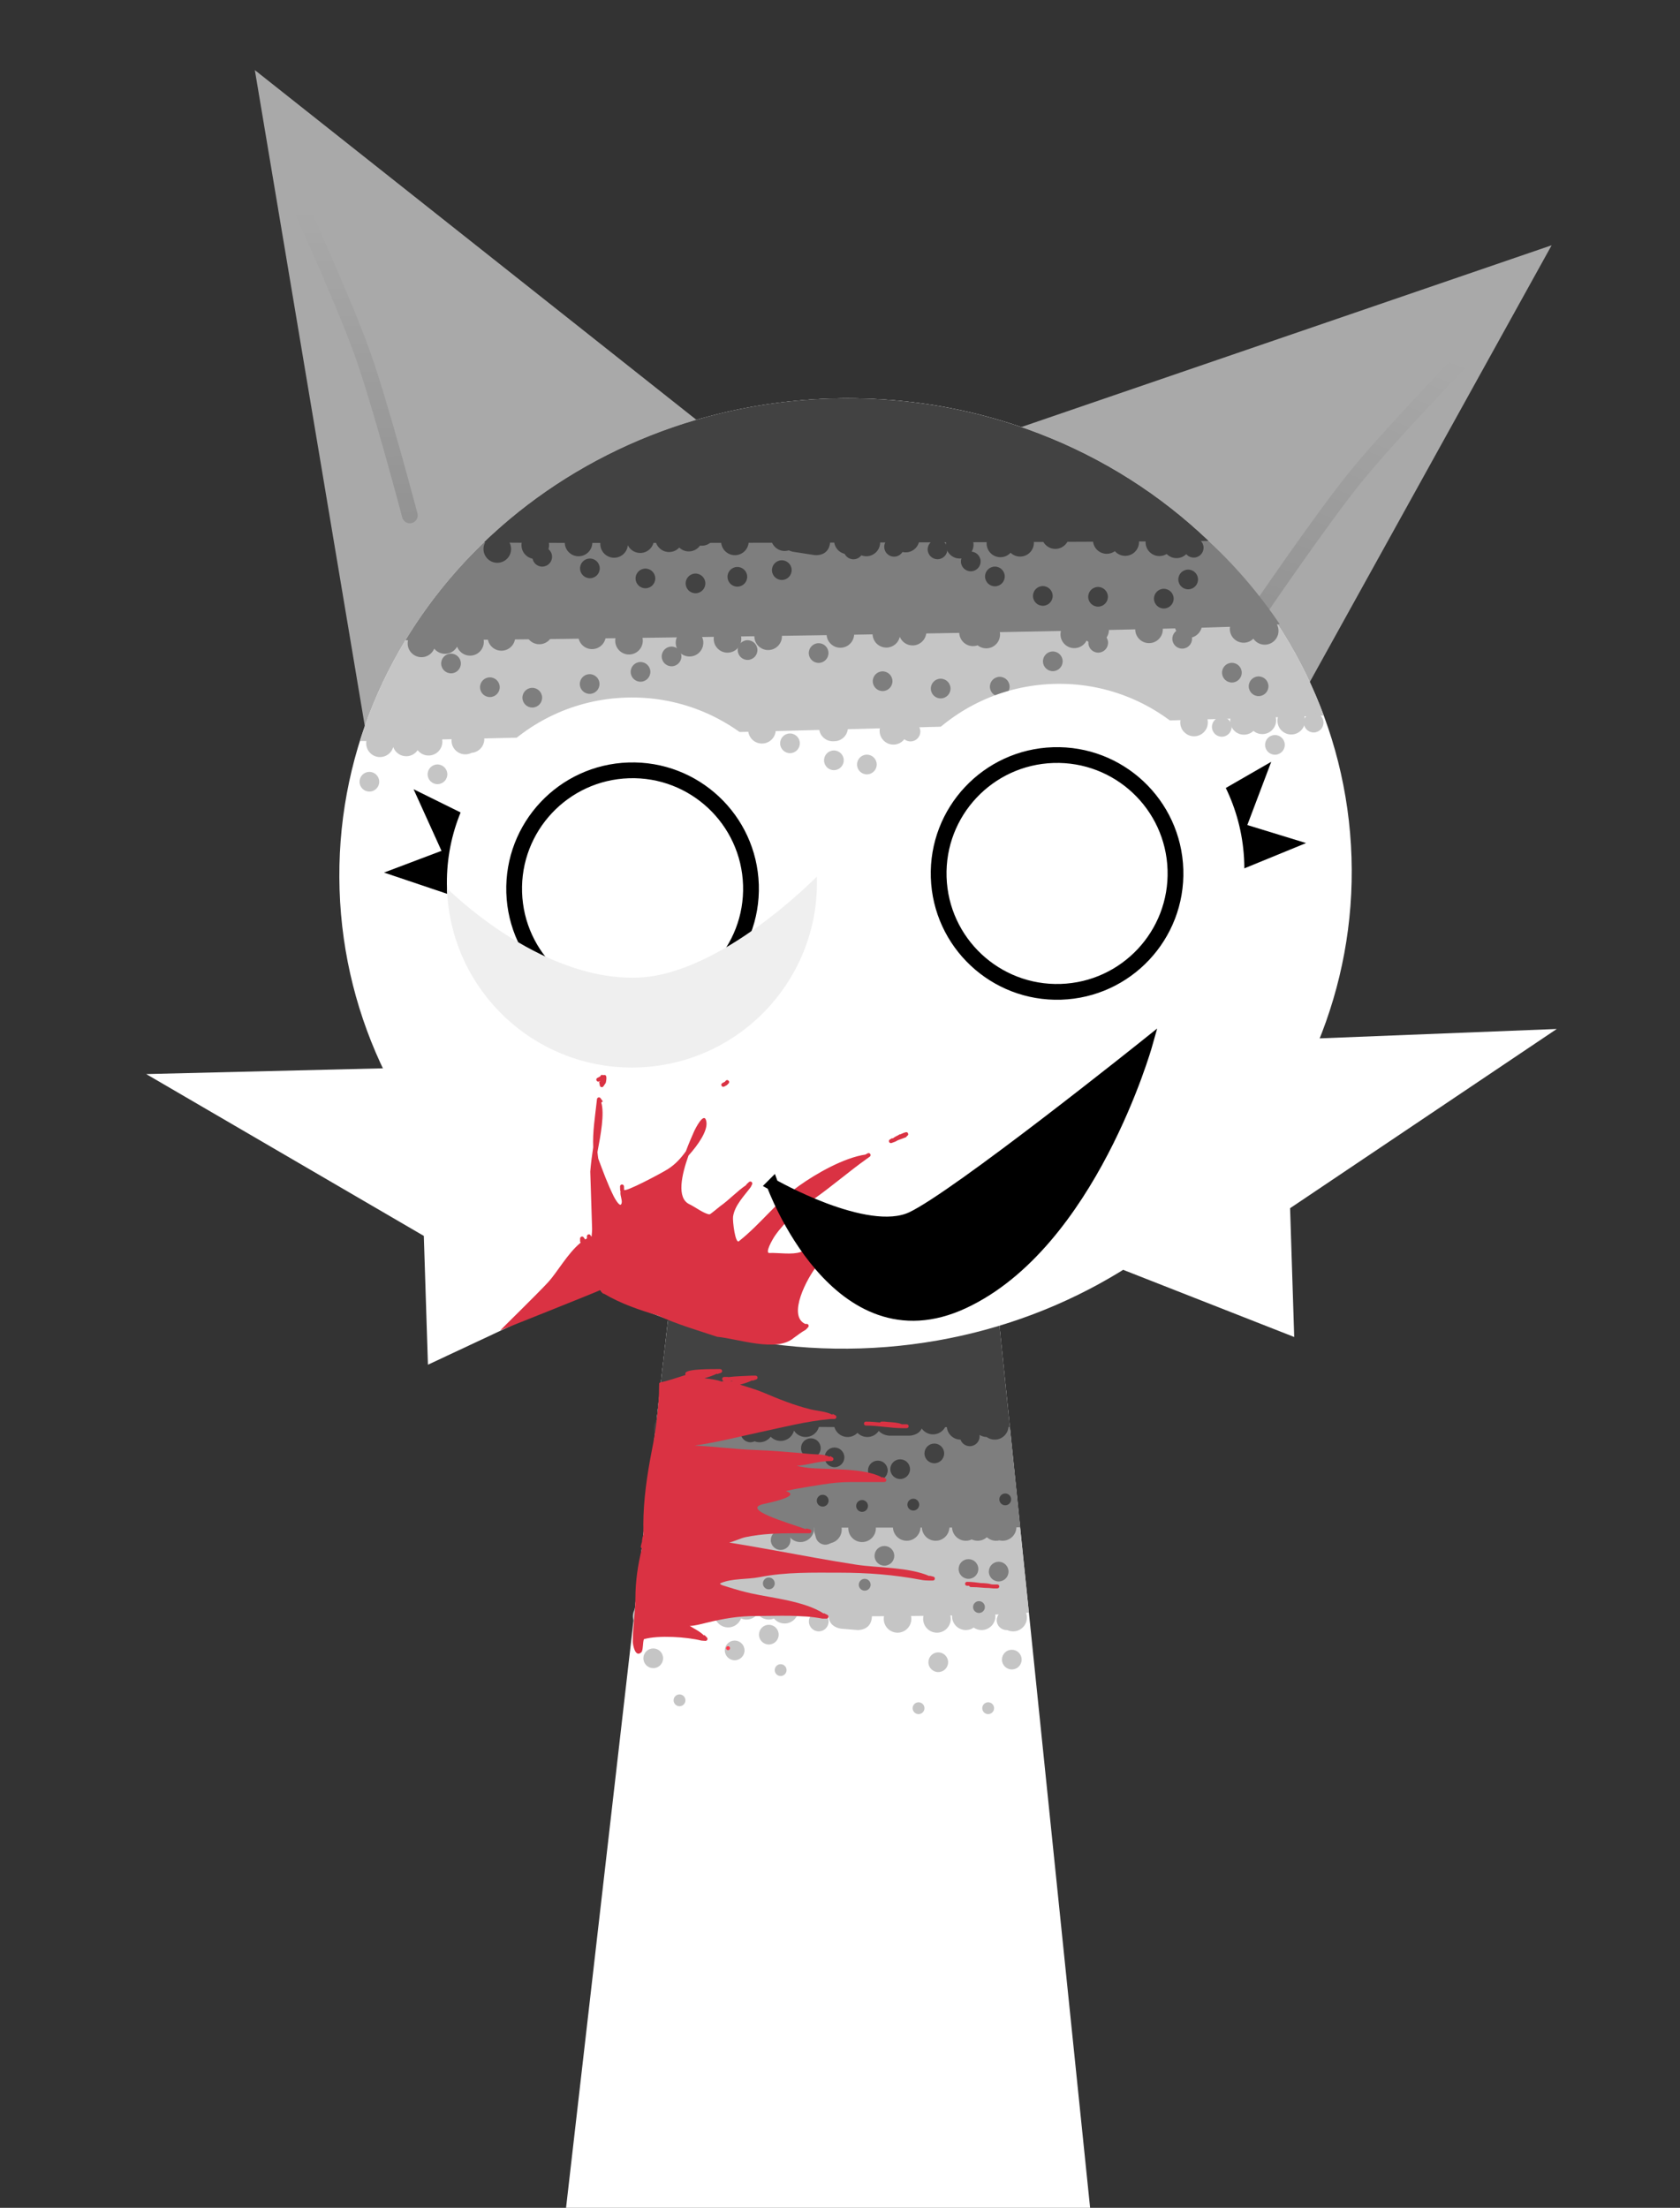 <svg version="1.1" xmlns="http://www.w3.org/2000/svg" xmlns:xlink="http://www.w3.org/1999/xlink" width="213.182" height="280.185" viewBox="0,0,213.182,280.185"><rect x="0" y="0" width="213.182" height="280.185" fill="#333333" stroke="none"/><defs><linearGradient x1="394.062" y1="82.517" x2="379.842" y2="119.002" gradientUnits="userSpaceOnUse" id="color-1"><stop offset="0" stop-color="#000000" stop-opacity="0"/><stop offset="1" stop-color="#000000" stop-opacity="0.129"/></linearGradient><linearGradient x1="259.063" y1="65.357" x2="260.315" y2="104.495" gradientUnits="userSpaceOnUse" id="color-2"><stop offset="0" stop-color="#000000" stop-opacity="0"/><stop offset="1" stop-color="#000000" stop-opacity="0.129"/></linearGradient></defs><g transform="translate(-214.524,-38.888)"><g stroke-miterlimit="10"><g stroke-linecap="butt"><g><path d="M286.352,319.072l15.143,-131.842l37.783,-0.158l13.574,132z" fill="#ffffff" stroke="#000000" stroke-width="0"/><path d="M295.038,243.45c2.312,-20.126 6.457,-56.22 6.457,-56.22l37.783,-0.158c0,0 3.726,36.236 5.801,56.413c0.068,0.661 -50.134,0.768 -50.042,-0.036z" fill="#c5c5c5" stroke="#000000" stroke-width="0"/><path d="M296.284,232.596c2.015,-17.54 5.211,-45.366 5.211,-45.366l37.783,-0.158c0,0 4.663,45.114 4.717,45.637c0.003,0.033 -47.738,0.123 -47.711,-0.113z" fill="#7e7e7e" stroke="#000000" stroke-width="0"/><path d="M297.748,219.854c1.588,-13.823 3.747,-32.623 3.747,-32.623l37.783,-0.158c0,0 1.953,18.988 3.384,32.906c0.007,0.069 -44.927,-0.012 -44.914,-0.124z" fill="#424242" stroke="#000000" stroke-width="0"/><path d="M297.5,220.167c0,-0.967 0.783,-1.75 1.75,-1.75c0.967,0 1.75,0.783 1.75,1.75c0,0.967 -0.783,1.75 -1.75,1.75c-0.967,0 -1.75,-0.783 -1.75,-1.75z" fill="#424242" stroke="none" stroke-width="0.5"/><path d="M306.917,217.75c0.967,0 1.75,0.783 1.75,1.75c0,0.967 -0.783,1.75 -1.75,1.75c-0.302,0 -0.586,-0.076 -0.833,-0.211c-0.248,0.134 -0.532,0.211 -0.833,0.211c-0.967,0 -1.75,-0.783 -1.75,-1.75c0,-0.967 0.783,-1.75 1.75,-1.75c0.302,0 0.586,0.076 0.833,0.211c0.248,-0.134 0.532,-0.211 0.833,-0.211z" fill="#424242" stroke="none" stroke-width="0.5"/><path d="M308.5,220.667c0,-0.531 0.331,-0.984 0.798,-1.166c0.262,-0.636 0.888,-1.084 1.619,-1.084c0.415,0 0.797,0.145 1.097,0.386c0.209,-0.219 0.497,-0.361 0.818,-0.383c0.228,-0.109 0.483,-0.17 0.752,-0.17c0.619,0 1.162,0.321 1.474,0.806c0.197,-0.751 0.88,-1.306 1.693,-1.306c0.967,0 1.75,0.783 1.75,1.75c0,0.967 -0.783,1.75 -1.75,1.75c-0.619,0 -1.162,-0.321 -1.474,-0.806c-0.197,0.751 -0.88,1.306 -1.693,1.306c-0.496,0 -0.944,-0.207 -1.263,-0.538c-0.319,0.428 -0.829,0.705 -1.404,0.705c-0.224,0 -0.438,-0.042 -0.635,-0.119c-0.161,0.076 -0.342,0.119 -0.532,0.119c-0.69,0 -1.25,-0.56 -1.25,-1.25z" fill="#424242" stroke="none" stroke-width="0.5"/><path d="M332.917,217.417c0.967,0 1.75,0.783 1.75,1.75c0,0.967 -0.783,1.75 -1.75,1.75c-0.589,0 -1.111,-0.291 -1.428,-0.738c-0.445,0.905 -1.572,0.905 -1.572,0.905h-2.5c0,0 -0.866,0 -1.379,-0.609c-0.314,0.468 -0.848,0.776 -1.454,0.776c-0.49,0 -0.932,-0.201 -1.25,-0.525c-0.318,0.324 -0.76,0.525 -1.25,0.525c-0.967,0 -1.75,-0.783 -1.75,-1.75c0,-0.967 0.783,-1.75 1.75,-1.75c0.49,0 0.932,0.201 1.25,0.525c0.318,-0.324 0.76,-0.525 1.25,-0.525c0.532,0 1.009,0.238 1.33,0.613c0.482,-0.78 1.503,-0.78 1.503,-0.78h2.5c0,0 0.978,0 1.471,0.731c0.299,-0.535 0.872,-0.897 1.529,-0.897z" fill="#424242" stroke="none" stroke-width="0.5"/><path d="M338.833,221.167c0,0.69 -0.56,1.25 -1.25,1.25c-0.544,0 -1.007,-0.348 -1.179,-0.833c-0.961,-0.007 -1.738,-0.788 -1.738,-1.75c0,-0.967 0.783,-1.75 1.75,-1.75c0.728,0 1.353,0.445 1.616,1.078c0.158,-0.804 0.867,-1.411 1.717,-1.411c0.384,0 0.739,0.124 1.028,0.334c0.954,0.015 1.722,0.793 1.722,1.75c0,0.967 -0.783,1.75 -1.75,1.75c-0.384,0 -0.739,-0.124 -1.028,-0.334c-0.331,-0.005 -0.64,-0.102 -0.902,-0.267c0.009,0.06 0.013,0.122 0.013,0.184z" fill="#424242" stroke="none" stroke-width="0.5"/><path d="M296.667,232.833c0,-0.967 0.783,-1.75 1.75,-1.75c0.967,0 1.75,0.783 1.75,1.75c0,0.967 -0.783,1.75 -1.75,1.75c-0.967,0 -1.75,-0.783 -1.75,-1.75z" fill="#7e7e7e" stroke="none" stroke-width="0.5"/><path d="M300.667,232.167c0,-0.967 0.783,-1.75 1.75,-1.75c0.967,0 1.75,0.783 1.75,1.75c0,0.967 -0.783,1.75 -1.75,1.75c-0.967,0 -1.75,-0.783 -1.75,-1.75z" fill="#7e7e7e" stroke="none" stroke-width="0.5"/><path d="M310.083,230.25c0.967,0 1.75,0.783 1.75,1.75c0,0.967 -0.783,1.75 -1.75,1.75c-0.603,0 -1.135,-0.305 -1.45,-0.77c-0.293,0.557 -0.877,0.937 -1.55,0.937c-0.967,0 -1.75,-0.783 -1.75,-1.75c0,-0.967 0.783,-1.75 1.75,-1.75c0.603,0 1.135,0.305 1.45,0.77c0.293,-0.557 0.877,-0.937 1.55,-0.937z" fill="#7e7e7e" stroke="none" stroke-width="0.5"/><path d="M314.333,232.833c0,-0.967 0.783,-1.75 1.75,-1.75c0.967,0 1.75,0.783 1.75,1.75c0,0.967 -0.783,1.75 -1.75,1.75c-0.967,0 -1.75,-0.783 -1.75,-1.75z" fill="#7e7e7e" stroke="none" stroke-width="0.5"/><path d="M322.167,232.833c0,-0.967 0.783,-1.75 1.75,-1.75c0.967,0 1.75,0.783 1.75,1.75c0,0.967 -0.783,1.75 -1.75,1.75c-0.967,0 -1.75,-0.783 -1.75,-1.75z" fill="#7e7e7e" stroke="none" stroke-width="0.5"/><path d="M327.833,232.667c0,-0.967 0.783,-1.75 1.75,-1.75c0.967,0 1.75,0.783 1.75,1.75c0,0.967 -0.783,1.75 -1.75,1.75c-0.967,0 -1.75,-0.783 -1.75,-1.75z" fill="#7e7e7e" stroke="none" stroke-width="0.5"/><path d="M331.5,232.667c0,-0.967 0.783,-1.75 1.75,-1.75c0.967,0 1.75,0.783 1.75,1.75c0,0.967 -0.783,1.75 -1.75,1.75c-0.967,0 -1.75,-0.783 -1.75,-1.75z" fill="#7e7e7e" stroke="none" stroke-width="0.5"/><path d="M341.75,230.917c0.967,0 1.75,0.783 1.75,1.75c0,0.967 -0.783,1.75 -1.75,1.75c-0.144,0 -0.283,-0.017 -0.417,-0.05c-0.134,0.033 -0.273,0.05 -0.417,0.05c-0.448,0 -0.857,-0.169 -1.167,-0.446c-0.31,0.277 -0.718,0.446 -1.167,0.446c-0.268,0 -0.523,-0.06 -0.75,-0.168c-0.227,0.108 -0.482,0.168 -0.75,0.168c-0.967,0 -1.75,-0.783 -1.75,-1.75c0,-0.967 0.783,-1.75 1.75,-1.75c0.268,0 0.523,0.06 0.75,0.168c0.227,-0.108 0.482,-0.168 0.75,-0.168c0.448,0 0.857,0.169 1.167,0.446c0.31,-0.277 0.718,-0.446 1.167,-0.446c0.144,0 0.283,0.017 0.417,0.05c0.134,-0.033 0.273,-0.05 0.417,-0.05z" fill="#7e7e7e" stroke="none" stroke-width="0.5"/><path d="M317.833,233c0,-0.967 0.783,-1.75 1.75,-1.75c0.967,0 1.75,0.783 1.75,1.75c0,0.967 -0.783,1.75 -1.75,1.75c-0.967,0 -1.75,-0.783 -1.75,-1.75z" fill="#7e7e7e" stroke="none" stroke-width="0.5"/><path d="M294.833,244c0,-0.967 0.783,-1.75 1.75,-1.75c0.967,0 1.75,0.783 1.75,1.75c0,0.967 -0.783,1.75 -1.75,1.75c-0.967,0 -1.75,-0.783 -1.75,-1.75z" fill="#c5c5c5" stroke="none" stroke-width="0.5"/><path d="M341.333,244.167c0,-0.967 0.783,-1.75 1.75,-1.75c0.967,0 1.75,0.783 1.75,1.75c0,0.967 -0.783,1.75 -1.75,1.75c-0.967,0 -1.75,-0.783 -1.75,-1.75z" fill="#c5c5c5" stroke="none" stroke-width="0.5"/><path d="M335.333,244c0,-0.967 0.783,-1.75 1.75,-1.75c0.372,0 0.717,0.116 1,0.314c0.283,-0.198 0.628,-0.314 1,-0.314c0.967,0 1.75,0.783 1.75,1.75c0,0.967 -0.783,1.75 -1.75,1.75c-0.372,0 -0.717,-0.116 -1,-0.314c-0.283,0.198 -0.628,0.314 -1,0.314c-0.967,0 -1.75,-0.783 -1.75,-1.75z" fill="#c5c5c5" stroke="none" stroke-width="0.5"/><path d="M331.667,244.333c0,-0.967 0.783,-1.75 1.75,-1.75c0.967,0 1.75,0.783 1.75,1.75c0,0.967 -0.783,1.75 -1.75,1.75c-0.967,0 -1.75,-0.783 -1.75,-1.75z" fill="#c5c5c5" stroke="none" stroke-width="0.5"/><path d="M326.667,244.333c0,-0.967 0.783,-1.75 1.75,-1.75c0.967,0 1.75,0.783 1.75,1.75c0,0.967 -0.783,1.75 -1.75,1.75c-0.967,0 -1.75,-0.783 -1.75,-1.75z" fill="#c5c5c5" stroke="none" stroke-width="0.5"/><path d="M319.673,243.688c0.145,-1.744 1.889,-1.599 1.889,-1.599l2,0.167c0,0 1.744,0.145 1.599,1.889c-0.145,1.744 -1.889,1.599 -1.889,1.599l-2,-0.167c0,0 -1.744,-0.145 -1.599,-1.889z" fill="#c5c5c5" stroke="none" stroke-width="0.5"/><path d="M306.917,241.917c0.246,0 0.48,0.051 0.692,0.142c0.247,-0.667 0.889,-1.142 1.642,-1.142c0.583,0 1.099,0.285 1.417,0.722c0.318,-0.438 0.834,-0.722 1.417,-0.722c0.539,0 1.022,0.244 1.343,0.628c0.203,-0.082 0.425,-0.128 0.657,-0.128c0.967,0 1.75,0.783 1.75,1.75c0,0.967 -0.783,1.75 -1.75,1.75c-0.539,0 -1.022,-0.244 -1.343,-0.628c-0.203,0.082 -0.425,0.128 -0.657,0.128c-0.583,0 -1.099,-0.285 -1.417,-0.722c-0.318,0.438 -0.834,0.722 -1.417,0.722c-0.246,0 -0.48,-0.051 -0.692,-0.142c-0.247,0.667 -0.889,1.142 -1.642,1.142c-0.798,0 -1.472,-0.535 -1.682,-1.265c-0.308,0.269 -0.71,0.432 -1.151,0.432c-0.302,0 -0.586,-0.076 -0.833,-0.211c-0.248,0.134 -0.532,0.211 -0.833,0.211c-0.216,0 -0.422,-0.039 -0.613,-0.11c-0.292,0.561 -0.878,0.944 -1.554,0.944c-0.967,0 -1.75,-0.783 -1.75,-1.75c0,-0.967 0.783,-1.75 1.75,-1.75c0.216,0 0.422,0.039 0.613,0.11c0.292,-0.561 0.878,-0.944 1.554,-0.944c0.302,0 0.586,0.076 0.833,0.211c0.248,-0.134 0.532,-0.211 0.833,-0.211c0.798,0 1.472,0.535 1.682,1.265c0.308,-0.269 0.71,-0.432 1.151,-0.432z" fill="#c5c5c5" stroke="none" stroke-width="0.5"/><path d="M301.667,224.833c0,-0.69 0.56,-1.25 1.25,-1.25c0.69,0 1.25,0.56 1.25,1.25c0,0.69 -0.56,1.25 -1.25,1.25c-0.69,0 -1.25,-0.56 -1.25,-1.25z" fill="#424242" stroke="none" stroke-width="0.5"/><path d="M316.167,222.667c0,-0.69 0.56,-1.25 1.25,-1.25c0.69,0 1.25,0.56 1.25,1.25c0,0.69 -0.56,1.25 -1.25,1.25c-0.69,0 -1.25,-0.56 -1.25,-1.25z" fill="#424242" stroke="none" stroke-width="0.5"/><path d="M319.167,223.833c0,-0.69 0.56,-1.25 1.25,-1.25c0.69,0 1.25,0.56 1.25,1.25c0,0.69 -0.56,1.25 -1.25,1.25c-0.69,0 -1.25,-0.56 -1.25,-1.25z" fill="#424242" stroke="none" stroke-width="0.5"/><path d="M324.667,225.5c0,-0.69 0.56,-1.25 1.25,-1.25c0.69,0 1.25,0.56 1.25,1.25c0,0.69 -0.56,1.25 -1.25,1.25c-0.69,0 -1.25,-0.56 -1.25,-1.25z" fill="#424242" stroke="none" stroke-width="0.5"/><path d="M327.5,225.333c0,-0.69 0.56,-1.25 1.25,-1.25c0.69,0 1.25,0.56 1.25,1.25c0,0.69 -0.56,1.25 -1.25,1.25c-0.69,0 -1.25,-0.56 -1.25,-1.25z" fill="#424242" stroke="none" stroke-width="0.5"/><path d="M331.833,223.333c0,-0.69 0.56,-1.25 1.25,-1.25c0.69,0 1.25,0.56 1.25,1.25c0,0.69 -0.56,1.25 -1.25,1.25c-0.69,0 -1.25,-0.56 -1.25,-1.25z" fill="#424242" stroke="none" stroke-width="0.5"/><path d="M299.333,238.333c0,-0.69 0.56,-1.25 1.25,-1.25c0.69,0 1.25,0.56 1.25,1.25c0,0.69 -0.56,1.25 -1.25,1.25c-0.69,0 -1.25,-0.56 -1.25,-1.25z" fill="#7e7e7e" stroke="none" stroke-width="0.5"/><path d="M312.333,234.333c0,-0.69 0.56,-1.25 1.25,-1.25c0.69,0 1.25,0.56 1.25,1.25c0,0.69 -0.56,1.25 -1.25,1.25c-0.69,0 -1.25,-0.56 -1.25,-1.25z" fill="#7e7e7e" stroke="none" stroke-width="0.5"/><path d="M318,233.667c0,-0.69 0.56,-1.25 1.25,-1.25c0.69,0 1.25,0.56 1.25,1.25c0,0.69 -0.56,1.25 -1.25,1.25c-0.69,0 -1.25,-0.56 -1.25,-1.25z" fill="#7e7e7e" stroke="none" stroke-width="0.5"/><path d="M325.5,236.333c0,-0.69 0.56,-1.25 1.25,-1.25c0.69,0 1.25,0.56 1.25,1.25c0,0.69 -0.56,1.25 -1.25,1.25c-0.69,0 -1.25,-0.56 -1.25,-1.25z" fill="#7e7e7e" stroke="none" stroke-width="0.5"/><path d="M336.167,238c0,-0.69 0.56,-1.25 1.25,-1.25c0.69,0 1.25,0.56 1.25,1.25c0,0.69 -0.56,1.25 -1.25,1.25c-0.69,0 -1.25,-0.56 -1.25,-1.25z" fill="#7e7e7e" stroke="none" stroke-width="0.5"/><path d="M340,238.333c0,-0.69 0.56,-1.25 1.25,-1.25c0.69,0 1.25,0.56 1.25,1.25c0,0.69 -0.56,1.25 -1.25,1.25c-0.69,0 -1.25,-0.56 -1.25,-1.25z" fill="#7e7e7e" stroke="none" stroke-width="0.5"/><path d="M305.5,236.667c0,-0.69 0.56,-1.25 1.25,-1.25c0.69,0 1.25,0.56 1.25,1.25c0,0.69 -0.56,1.25 -1.25,1.25c-0.69,0 -1.25,-0.56 -1.25,-1.25z" fill="#7e7e7e" stroke="none" stroke-width="0.5"/><path d="M296.167,249.333c0,-0.69 0.56,-1.25 1.25,-1.25c0.69,0 1.25,0.56 1.25,1.25c0,0.69 -0.56,1.25 -1.25,1.25c-0.69,0 -1.25,-0.56 -1.25,-1.25z" fill="#c5c5c5" stroke="none" stroke-width="0.5"/><path d="M306.5,248.333c0,-0.69 0.56,-1.25 1.25,-1.25c0.69,0 1.25,0.56 1.25,1.25c0,0.69 -0.56,1.25 -1.25,1.25c-0.69,0 -1.25,-0.56 -1.25,-1.25z" fill="#c5c5c5" stroke="none" stroke-width="0.5"/><path d="M310.833,246.333c0,-0.69 0.56,-1.25 1.25,-1.25c0.69,0 1.25,0.56 1.25,1.25c0,0.69 -0.56,1.25 -1.25,1.25c-0.69,0 -1.25,-0.56 -1.25,-1.25z" fill="#c5c5c5" stroke="none" stroke-width="0.5"/><path d="M317.167,244.667c0,-0.69 0.56,-1.25 1.25,-1.25c0.69,0 1.25,0.56 1.25,1.25c0,0.69 -0.56,1.25 -1.25,1.25c-0.69,0 -1.25,-0.56 -1.25,-1.25z" fill="#c5c5c5" stroke="none" stroke-width="0.5"/><path d="M332.333,249.833c0,-0.69 0.56,-1.25 1.25,-1.25c0.69,0 1.25,0.56 1.25,1.25c0,0.69 -0.56,1.25 -1.25,1.25c-0.69,0 -1.25,-0.56 -1.25,-1.25z" fill="#c5c5c5" stroke="none" stroke-width="0.5"/><path d="M341.667,249.5c0,-0.69 0.56,-1.25 1.25,-1.25c0.69,0 1.25,0.56 1.25,1.25c0,0.69 -0.56,1.25 -1.25,1.25c-0.69,0 -1.25,-0.56 -1.25,-1.25z" fill="#c5c5c5" stroke="none" stroke-width="0.5"/><path d="M341,244.5c0,-0.69 0.56,-1.25 1.25,-1.25c0.69,0 1.25,0.56 1.25,1.25c0,0.69 -0.56,1.25 -1.25,1.25c-0.69,0 -1.25,-0.56 -1.25,-1.25z" fill="#c5c5c5" stroke="none" stroke-width="0.5"/><path d="M302.5,229.5c0,-0.414 0.336,-0.75 0.75,-0.75c0.414,0 0.75,0.336 0.75,0.75c0,0.414 -0.336,0.75 -0.75,0.75c-0.414,0 -0.75,-0.336 -0.75,-0.75z" fill="#424242" stroke="none" stroke-width="0.5"/><path d="M310.167,226.667c0,-0.414 0.336,-0.75 0.75,-0.75c0.414,0 0.75,0.336 0.75,0.75c0,0.414 -0.336,0.75 -0.75,0.75c-0.414,0 -0.75,-0.336 -0.75,-0.75z" fill="#424242" stroke="none" stroke-width="0.5"/><path d="M318.167,229.333c0,-0.414 0.336,-0.75 0.75,-0.75c0.414,0 0.75,0.336 0.75,0.75c0,0.414 -0.336,0.75 -0.75,0.75c-0.414,0 -0.75,-0.336 -0.75,-0.75z" fill="#424242" stroke="none" stroke-width="0.5"/><path d="M323.167,230c0,-0.414 0.336,-0.75 0.75,-0.75c0.414,0 0.75,0.336 0.75,0.75c0,0.414 -0.336,0.75 -0.75,0.75c-0.414,0 -0.75,-0.336 -0.75,-0.75z" fill="#424242" stroke="none" stroke-width="0.5"/><path d="M329.667,229.833c0,-0.414 0.336,-0.75 0.75,-0.75c0.414,0 0.75,0.336 0.75,0.75c0,0.414 -0.336,0.75 -0.75,0.75c-0.414,0 -0.75,-0.336 -0.75,-0.75z" fill="#424242" stroke="none" stroke-width="0.5"/><path d="M341.333,229.167c0,-0.414 0.336,-0.75 0.75,-0.75c0.414,0 0.75,0.336 0.75,0.75c0,0.414 -0.336,0.75 -0.75,0.75c-0.414,0 -0.75,-0.336 -0.75,-0.75z" fill="#424242" stroke="none" stroke-width="0.5"/><path d="M301,242.167c0,-0.414 0.336,-0.75 0.75,-0.75c0.414,0 0.75,0.336 0.75,0.75c0,0.414 -0.336,0.75 -0.75,0.75c-0.414,0 -0.75,-0.336 -0.75,-0.75z" fill="#7e7e7e" stroke="none" stroke-width="0.5"/><path d="M311.333,239.833c0,-0.414 0.336,-0.75 0.75,-0.75c0.414,0 0.75,0.336 0.75,0.75c0,0.414 -0.336,0.75 -0.75,0.75c-0.414,0 -0.75,-0.336 -0.75,-0.75z" fill="#7e7e7e" stroke="none" stroke-width="0.5"/><path d="M323.5,240c0,-0.414 0.336,-0.75 0.75,-0.75c0.414,0 0.75,0.336 0.75,0.75c0,0.414 -0.336,0.75 -0.75,0.75c-0.414,0 -0.75,-0.336 -0.75,-0.75z" fill="#7e7e7e" stroke="none" stroke-width="0.5"/><path d="M338,242.833c0,-0.414 0.336,-0.75 0.75,-0.75c0.414,0 0.75,0.336 0.75,0.75c0,0.414 -0.336,0.75 -0.75,0.75c-0.414,0 -0.75,-0.336 -0.75,-0.75z" fill="#7e7e7e" stroke="none" stroke-width="0.5"/><path d="M300,254.667c0,-0.414 0.336,-0.75 0.75,-0.75c0.414,0 0.75,0.336 0.75,0.75c0,0.414 -0.336,0.75 -0.75,0.75c-0.414,0 -0.75,-0.336 -0.75,-0.75z" fill="#c5c5c5" stroke="none" stroke-width="0.5"/><path d="M312.833,250.833c0,-0.414 0.336,-0.75 0.75,-0.75c0.414,0 0.75,0.336 0.75,0.75c0,0.414 -0.336,0.75 -0.75,0.75c-0.414,0 -0.75,-0.336 -0.75,-0.75z" fill="#c5c5c5" stroke="none" stroke-width="0.5"/><path d="M330.333,255.667c0,-0.414 0.336,-0.75 0.75,-0.75c0.414,0 0.75,0.336 0.75,0.75c0,0.414 -0.336,0.75 -0.75,0.75c-0.414,0 -0.75,-0.336 -0.75,-0.75z" fill="#c5c5c5" stroke="none" stroke-width="0.5"/><path d="M339.167,255.667c0,-0.414 0.336,-0.75 0.75,-0.75c0.414,0 0.75,0.336 0.75,0.75c0,0.414 -0.336,0.75 -0.75,0.75c-0.414,0 -0.75,-0.336 -0.75,-0.75z" fill="#c5c5c5" stroke="none" stroke-width="0.5"/></g><path d="M296.163,233.661c0.006,-0.252 -0.004,-0.509 -0.004,-0.78c0,0 0,-0.024 0.007,-0.057c-0.005,-0.151 -0.007,-0.299 -0.007,-0.443c0,-3.076 0.482,-6.386 1.073,-9.392c0.509,-2.517 0.937,-5.7 0.927,-8.275c0,0 0,-0.036 0.014,-0.081c-0.004,-0.014 -0.008,-0.028 -0.01,-0.044c-0.041,-0.247 0.205,-0.288 0.205,-0.288l0.014,-0.002c0.804,-0.134 1.948,-0.549 3.131,-0.915c-0.038,-0.088 -0.039,-0.18 0.003,-0.276c0.234,-0.52 3.505,-0.474 4.033,-0.477l0.001,0v-0l0.359,-0c0,0 0,0 0,0c0.138,0 0.25,0.112 0.25,0.25c0,0.112 -0.074,0.208 -0.176,0.239l-0.469,0.156l-0.02,-0.06c-0.472,0.228 -1.009,0.418 -1.581,0.58c0.776,0.102 1.536,0.168 2.238,0.444l0.029,-0.088l0.17,0.057l-0.136,-0.171c-0.035,-0.043 -0.055,-0.098 -0.055,-0.157c0,-0.138 0.112,-0.25 0.25,-0.25h0.5v0.025c0.988,-0.126 1.994,-0.136 2.988,-0.192l0.007,0.002v-0.002l0.5,-0c0,0 0,0 0,0c0.138,0 0.25,0.112 0.25,0.25c0,0.112 -0.074,0.207 -0.176,0.239l-0.468,0.158l-0.019,-0.057c-0.484,0.236 -1.014,0.415 -1.57,0.55c0.971,0.319 1.974,0.588 2.906,0.98c2.011,0.846 3.885,1.616 6.006,2.146c0.9,0.225 1.985,0.261 2.808,0.688l0.047,-0.093l0.328,0.164c0.085,0.04 0.143,0.126 0.143,0.226c0,0.138 -0.112,0.25 -0.25,0.25h-0.491c-3.084,0.286 -5.968,1.033 -8.99,1.68c-2.659,0.57 -5.55,1.318 -8.286,1.691c2.547,0.115 5.089,0.468 7.64,0.559c2.342,0.083 4.66,0.29 6.993,0.507c0.841,0.078 1.799,-0.001 2.53,0.368l0.059,-0.104l0.29,0.165c0.078,0.042 0.131,0.125 0.131,0.22c0,0.136 -0.109,0.247 -0.244,0.25l-0.499,0.013c-1.229,0.033 -2.644,0.511 -3.928,0.597c0.504,0.107 1.01,0.209 1.519,0.262c2.287,0.241 7.145,-0.053 9.346,1.233l0.04,-0.08l0.328,0.164c0.085,0.04 0.143,0.126 0.143,0.226c0,0.138 -0.112,0.25 -0.25,0.25c-1.278,0 -3.056,0 -4.333,0c-2.3,0 -4.562,0.493 -6.832,0.856c-0.353,0.057 -0.845,0.198 -1.334,0.289c1.757,0.544 -0.906,1.231 -2.743,1.623c-3.138,0.664 3.021,2.395 5.292,3.22l0.025,-0.102l0.48,0.12c0.111,0.025 0.194,0.125 0.194,0.244c0,0.138 -0.112,0.25 -0.25,0.25c-0.444,0 -1.389,0 -1.833,0c-2.123,0 -4.191,0.053 -6.28,0.494c-0.597,0.126 -1.372,0.519 -2.076,0.686c1.929,0.313 3.853,0.648 5.777,0.998c3.441,0.625 6.879,1.275 10.336,1.807c2.745,0.422 6.659,0.293 9.306,1.449l0.012,-0.048l0.48,0.12c0.111,0.025 0.194,0.125 0.194,0.244c0,0.138 -0.112,0.25 -0.25,0.25h-0.5c-0.32,-0.001 -0.643,-0.023 -0.958,-0.082c-3.451,-0.657 -6.867,-0.918 -10.376,-0.918c-3.422,0 -6.793,-0.099 -10.164,0.569c-1.521,0.301 -3.508,0.138 -4.932,0.76c-0.363,0.158 0.683,0.414 1.06,0.534c0.932,0.296 1.859,0.554 2.815,0.767c2.656,0.591 6.774,0.979 9.193,2.558l0.026,-0.052l0.442,0.221c0.085,0.04 0.143,0.126 0.143,0.226c0,0.138 -0.112,0.25 -0.25,0.25h-0.5v-0.007l-0.024,0.006c-2.623,-0.512 -5.63,-0.332 -8.309,-0.332c-2.384,0 -4.201,0.319 -6.48,0.877c-0.363,0.089 -1.429,0.377 -2.044,0.385c0.656,0.406 1.289,0.69 1.805,1.209l0.063,-0.062l0.317,0.321c0,0 0,0 0,0c0.045,0.045 0.072,0.107 0.072,0.176c0,0.138 -0.112,0.25 -0.25,0.25c-0.006,0 -0.013,-0 -0.019,-0.001l-0.496,-0.033l0,-0.006l-0.023,0.003c-1.843,-0.464 -5.426,-0.709 -7.282,-0.179c-0.152,0.355 -0.089,1.436 -0.32,1.655c-0.81,0.765 -1.091,-1.017 -1.093,-1.343c-0.012,-1.897 0.333,-3.677 0.333,-5.5c0,-2.175 0.31,-4.236 0.824,-6.327c-0.083,-0.041 -0.14,-0.126 -0.14,-0.225c0,-0.022 0.003,-0.044 0.008,-0.064l0.117,-0.48l0.02,0.005c0.007,-0.306 0.053,-0.592 0.175,-0.962zM307.544,214.175c-0.122,-0.003 -0.24,-0.012 -0.353,-0.027c0.045,0.019 0.09,0.038 0.136,0.057c0.073,-0.01 0.145,-0.02 0.217,-0.03z" fill="#da3243" stroke="none" stroke-width="0.5"/><path d="M324.409,219.798c0,0 -0.25,0 -0.25,-0.25c0,-0.25 0.25,-0.25 0.25,-0.25c0.595,0.001 1.19,0.051 1.785,0.111c0.069,-0.111 0.215,-0.111 0.215,-0.111l0.351,0.001c0.6,0.085 1.577,0.053 2.199,0.332c0.039,0 0.078,0.001 0.117,0.001h0.5c0.138,0 0.25,0.112 0.25,0.25c0,0.138 -0.112,0.25 -0.25,0.25h-0.5c-1.569,-0 -3.12,-0.337 -4.667,-0.333z" fill="#da3243" stroke="none" stroke-width="0.5"/><path d="M337.504,240.135c-0.087,-0.003 -0.174,-0.004 -0.262,-0.004c0,0 -0.25,0 -0.25,-0.25c0,-0.25 0.25,-0.25 0.25,-0.25c0.607,0 1.189,0.077 1.764,0.158c0.467,0.008 0.956,0.043 1.334,0.161c0.08,0.006 0.16,0.011 0.241,0.015h0.495c0.138,0 0.25,0.112 0.25,0.25c0,0.138 -0.112,0.25 -0.25,0.25h-0.5v-0.007l-0.007,0.007c-0.186,-0.012 -0.37,-0.029 -0.553,-0.049c-0.684,0.002 -1.357,-0.117 -2.107,-0.117h-0.167c0,0 -0.188,0 -0.238,-0.162z" fill="#da3243" stroke="none" stroke-width="0.5"/><path d="M306.659,248.048c0,-0.138 0.112,-0.25 0.25,-0.25c0.138,0 0.25,0.112 0.25,0.25c0,0.138 -0.112,0.25 -0.25,0.25c-0.138,0 -0.25,-0.112 -0.25,-0.25z" fill="#ff3b4e" stroke="none" stroke-width="0.5"/></g><path d="M214.524,306.613v-267.725h213.182v267.725z" fill="none" stroke="none" stroke-width="0" stroke-linecap="butt"/><path d="" fill="none" stroke="#000000" stroke-width="0" stroke-linecap="round"/><g><g stroke-linecap="round"><path d="M343.08,93.441l68.339,-23.428l-41.316,74.612" fill="#a9a9a9" stroke="#000000" stroke-width="0"/><path d="M374.048,116.743c0,0 8.034,-11.81 12.416,-17.238c4.215,-5.221 13.392,-14.73 13.392,-14.73" fill="none" stroke="url(#color-1)" stroke-width="2"/></g><g stroke-linecap="round"><path d="M260.961,131.899l-14.099,-84.114l56.63,44.856" fill="#a9a9a9" stroke="#000000" stroke-width="0"/><path d="M252.847,65.556c0,0 5.485,12.024 7.72,18.351c2.323,6.577 5.964,20.39 5.964,20.39" fill="none" stroke="url(#color-2)" stroke-width="2"/></g><g><path d="M257.614,151.794c-1.065,-33.285 26.817,-61.187 62.276,-62.322c35.459,-1.134 65.067,24.929 66.132,58.213c1.065,33.285 -26.817,61.187 -62.276,62.322c-35.459,1.134 -65.067,-24.929 -66.132,-58.213z" fill="#ffffff" stroke="#000000" stroke-width="0" stroke-linecap="butt"/><g><path d="M262.108,174.958l6.892,-0.681l24.79,25.71l-7.049,2.991z" fill="#ffffff" stroke="none" stroke-width="0" stroke-linecap="round"/><path d="M289.943,202.183l-21.116,9.894l-0.523,-16.346l-35.226,-20.536l30.167,-0.735" fill="#ffffff" stroke="#000000" stroke-width="0" stroke-linecap="round"/><path d="M360.292,200.624l-7.225,-2.534l23.096,-27.242l6.921,0.239z" fill="#ffffff" stroke="none" stroke-width="0" stroke-linecap="round"/><path d="M381.918,170.664l30.152,-1.195l-33.841,22.746l0.523,16.346l-21.705,-8.524" fill="#ffffff" stroke="#000000" stroke-width="0" stroke-linecap="round"/><path d="M260.189,132.923c7.634,-24.364 31.224,-42.54 59.702,-43.451c28.747,-0.92 53.648,16.036 62.613,40.224c0.064,0.173 -122.375,3.418 -122.315,3.227z" fill="#c5c5c5" stroke="#000000" stroke-width="0" stroke-linecap="butt"/><path d="M265.98,120.13c10.721,-17.694 30.692,-29.915 53.911,-30.658c23.585,-0.755 45.27,11.169 57.001,28.601c0.489,0.727 -111.041,2.27 -110.912,2.057z" fill="#7e7e7e" stroke="#000000" stroke-width="0" stroke-linecap="butt"/><path d="M275.96,107.691c11.205,-10.771 26.67,-17.666 43.931,-18.218c18.746,-0.6 35.856,6.402 47.979,18.053c0.115,0.11 -92.174,0.419 -91.91,0.165z" fill="#424242" stroke="#000000" stroke-width="0" stroke-linecap="butt"/><path d="M275.878,108.616c-0.031,-0.966 0.727,-1.774 1.693,-1.805c0.966,-0.031 1.774,0.727 1.805,1.693c0.031,0.966 -0.727,1.774 -1.693,1.805c-0.966,0.031 -1.774,-0.727 -1.805,-1.693z" fill="#424242" stroke="none" stroke-width="0.5" stroke-linecap="butt"/><path d="M280.698,108.128c-0.031,-0.966 0.727,-1.774 1.693,-1.805c0.966,-0.031 1.774,0.727 1.805,1.693c0.031,0.966 -0.727,1.774 -1.693,1.805c-0.966,0.031 -1.774,-0.727 -1.805,-1.693z" fill="#424242" stroke="none" stroke-width="0.5" stroke-linecap="butt"/><path d="M286.19,107.786c-0.031,-0.966 0.727,-1.774 1.693,-1.805c0.966,-0.031 1.774,0.727 1.805,1.693c0.031,0.966 -0.727,1.774 -1.693,1.805c-0.966,0.031 -1.774,-0.727 -1.805,-1.693z" fill="#424242" stroke="none" stroke-width="0.5" stroke-linecap="butt"/><path d="M303.515,104.647c0.966,-0.031 1.774,0.727 1.805,1.693c0.031,0.966 -0.727,1.774 -1.693,1.805c-0.094,0.003 -0.186,-0.001 -0.276,-0.013c-0.306,0.428 -0.802,0.714 -1.368,0.732c-0.489,0.016 -0.938,-0.171 -1.266,-0.485c-0.307,0.334 -0.743,0.549 -1.233,0.565c-0.966,0.031 -1.774,-0.727 -1.805,-1.693c-0.031,-0.966 0.727,-1.774 1.693,-1.805c0.489,-0.016 0.938,0.171 1.266,0.485c0.307,-0.334 0.743,-0.549 1.233,-0.565c0.094,-0.003 0.186,0.001 0.276,0.013c0.306,-0.428 0.802,-0.714 1.368,-0.732z" fill="#424242" stroke="none" stroke-width="0.5" stroke-linecap="butt"/><path d="M319.847,107.865c-0.267,1.729 -1.997,1.462 -1.997,1.462l-2.681,-0.414c0,0 -0.251,-0.039 -0.548,-0.183c-0.148,0.046 -0.304,0.073 -0.467,0.079c-0.966,0.031 -1.774,-0.727 -1.805,-1.693c-0.031,-0.966 0.727,-1.774 1.693,-1.805c0.311,-0.01 0.607,0.062 0.864,0.197c0.425,-0.111 0.797,-0.053 0.797,-0.053l2.681,0.414c0,0 1.729,0.267 1.462,1.997z" fill="#424242" stroke="none" stroke-width="0.5" stroke-linecap="butt"/><path d="M324.402,105.98c0.966,-0.031 1.774,0.727 1.805,1.693c0.031,0.966 -0.727,1.774 -1.693,1.805c-0.543,0.017 -1.036,-0.214 -1.369,-0.592c-0.274,0.2 -0.609,0.322 -0.974,0.334c-0.966,0.031 -1.774,-0.727 -1.805,-1.693c-0.031,-0.966 0.727,-1.774 1.693,-1.805c0.543,-0.017 1.036,0.214 1.369,0.592c0.274,-0.2 0.609,-0.322 0.974,-0.334z" fill="#424242" stroke="none" stroke-width="0.5" stroke-linecap="butt"/><path d="M346.691,106.851c-0.031,-0.966 0.727,-1.774 1.693,-1.805c0.966,-0.031 1.774,0.727 1.805,1.693c0.031,0.966 -0.727,1.774 -1.693,1.805c-0.966,0.031 -1.774,-0.727 -1.805,-1.693z" fill="#424242" stroke="none" stroke-width="0.5" stroke-linecap="butt"/><path d="M357.251,105.929c0.966,-0.031 1.774,0.727 1.805,1.693c0.031,0.966 -0.727,1.774 -1.693,1.805c-0.543,0.017 -1.036,-0.214 -1.369,-0.592c-0.274,0.2 -0.609,0.322 -0.974,0.334c-0.966,0.031 -1.774,-0.727 -1.805,-1.693c-0.031,-0.966 0.727,-1.774 1.693,-1.805c0.543,-0.017 1.036,0.214 1.369,0.592c0.274,-0.2 0.609,-0.322 0.974,-0.334z" fill="#424242" stroke="none" stroke-width="0.5" stroke-linecap="butt"/><path d="M363.763,106.221c0.966,-0.031 1.774,0.727 1.805,1.693c0.031,0.966 -0.727,1.774 -1.693,1.805c-0.511,0.016 -0.977,-0.188 -1.308,-0.527c-0.253,0.157 -0.549,0.252 -0.868,0.263c-0.966,0.031 -1.774,-0.727 -1.805,-1.693c-0.031,-0.966 0.727,-1.774 1.693,-1.805c0.511,-0.016 0.977,0.188 1.308,0.527c0.253,-0.157 0.549,-0.252 0.868,-0.263z" fill="#424242" stroke="none" stroke-width="0.5" stroke-linecap="butt"/><path d="M306.029,107.651c-0.031,-0.966 0.727,-1.774 1.693,-1.805c0.966,-0.031 1.774,0.727 1.805,1.693c0.031,0.966 -0.727,1.774 -1.693,1.805c-0.966,0.031 -1.774,-0.727 -1.805,-1.693z" fill="#424242" stroke="none" stroke-width="0.5" stroke-linecap="butt"/><path d="M290.699,107.975c-0.031,-0.966 0.727,-1.774 1.693,-1.805c0.711,-0.023 1.336,0.381 1.629,0.981c0.079,-0.867 0.794,-1.559 1.687,-1.587c0.966,-0.031 1.774,0.727 1.805,1.693c0.031,0.966 -0.727,1.774 -1.693,1.805c-0.711,0.023 -1.336,-0.381 -1.629,-0.981c-0.079,0.867 -0.794,1.559 -1.687,1.587c-0.966,0.031 -1.774,-0.727 -1.805,-1.693z" fill="#424242" stroke="none" stroke-width="0.5" stroke-linecap="butt"/><path d="M374.953,117.202c0.966,-0.031 1.774,0.727 1.805,1.693c0.031,0.966 -0.727,1.774 -1.693,1.805c-0.618,0.02 -1.171,-0.283 -1.498,-0.757c-0.303,0.302 -0.717,0.494 -1.178,0.509c-0.966,0.031 -1.774,-0.727 -1.805,-1.693c-0.031,-0.966 0.727,-1.774 1.693,-1.805c0.618,-0.02 1.171,0.283 1.498,0.757c0.303,-0.302 0.717,-0.494 1.178,-0.509z" fill="#7e7e7e" stroke="none" stroke-width="0.5" stroke-linecap="butt"/><path d="M363.561,118.15c-0.031,-0.966 0.727,-1.774 1.693,-1.805c0.966,-0.031 1.774,0.727 1.805,1.693c0.031,0.966 -0.727,1.774 -1.693,1.805c-0.966,0.031 -1.774,-0.727 -1.805,-1.693z" fill="#7e7e7e" stroke="none" stroke-width="0.5" stroke-linecap="butt"/><path d="M358.58,118.81c-0.031,-0.966 0.727,-1.774 1.693,-1.805c0.966,-0.031 1.774,0.727 1.805,1.693c0.031,0.966 -0.727,1.774 -1.693,1.805c-0.966,0.031 -1.774,-0.727 -1.805,-1.693z" fill="#7e7e7e" stroke="none" stroke-width="0.5" stroke-linecap="butt"/><path d="M349.095,119.447c-0.031,-0.966 0.727,-1.774 1.693,-1.805c0.43,-0.014 0.829,0.129 1.142,0.377c0.279,-0.553 0.844,-0.941 1.507,-0.962c0.966,-0.031 1.774,0.727 1.805,1.693c0.031,0.966 -0.727,1.774 -1.693,1.805c-0.43,0.014 -0.829,-0.129 -1.142,-0.377c-0.279,0.553 -0.844,0.941 -1.507,0.962c-0.966,0.031 -1.774,-0.727 -1.805,-1.693z" fill="#7e7e7e" stroke="none" stroke-width="0.5" stroke-linecap="butt"/><path d="M336.247,119.191c-0.031,-0.966 0.727,-1.774 1.693,-1.805c0.432,-0.014 0.832,0.13 1.146,0.38c0.166,-0.059 0.345,-0.094 0.531,-0.1c0.966,-0.031 1.774,0.727 1.805,1.693c0.031,0.966 -0.727,1.774 -1.693,1.805c-0.432,0.014 -0.832,-0.13 -1.146,-0.38c-0.166,0.059 -0.345,0.094 -0.531,0.1c-0.966,0.031 -1.774,-0.727 -1.805,-1.693z" fill="#7e7e7e" stroke="none" stroke-width="0.5" stroke-linecap="butt"/><path d="M325.248,119.376c-0.031,-0.966 0.727,-1.774 1.693,-1.805c0.751,-0.024 1.407,0.429 1.676,1.086c0.173,-0.757 0.838,-1.333 1.65,-1.359c0.966,-0.031 1.774,0.727 1.805,1.693c0.031,0.966 -0.727,1.774 -1.693,1.805c-0.751,0.024 -1.407,-0.429 -1.676,-1.086c-0.173,0.757 -0.838,1.333 -1.65,1.359c-0.966,0.031 -1.774,-0.727 -1.805,-1.693z" fill="#7e7e7e" stroke="none" stroke-width="0.5" stroke-linecap="butt"/><path d="M319.412,119.396c-0.031,-0.966 0.727,-1.774 1.693,-1.805c0.966,-0.031 1.774,0.727 1.805,1.693c0.031,0.966 -0.727,1.774 -1.693,1.805c-0.966,0.031 -1.774,-0.727 -1.805,-1.693z" fill="#7e7e7e" stroke="none" stroke-width="0.5" stroke-linecap="butt"/><path d="M310.25,119.689c-0.031,-0.966 0.727,-1.774 1.693,-1.805c0.966,-0.031 1.774,0.727 1.805,1.693c0.031,0.966 -0.727,1.774 -1.693,1.805c-0.966,0.031 -1.774,-0.727 -1.805,-1.693z" fill="#7e7e7e" stroke="none" stroke-width="0.5" stroke-linecap="butt"/><path d="M305.091,120.021c-0.031,-0.966 0.727,-1.774 1.693,-1.805c0.966,-0.031 1.774,0.727 1.805,1.693c0.031,0.966 -0.727,1.774 -1.693,1.805c-0.966,0.031 -1.774,-0.727 -1.805,-1.693z" fill="#7e7e7e" stroke="none" stroke-width="0.5" stroke-linecap="butt"/><path d="M300.271,120.509c-0.031,-0.966 0.727,-1.774 1.693,-1.805c0.966,-0.031 1.774,0.727 1.805,1.693c0.031,0.966 -0.727,1.774 -1.693,1.805c-0.966,0.031 -1.774,-0.727 -1.805,-1.693z" fill="#7e7e7e" stroke="none" stroke-width="0.5" stroke-linecap="butt"/><path d="M292.592,120.254c-0.031,-0.966 0.727,-1.774 1.693,-1.805c0.966,-0.031 1.774,0.727 1.805,1.693c0.031,0.966 -0.727,1.774 -1.693,1.805c-0.966,0.031 -1.774,-0.727 -1.805,-1.693z" fill="#7e7e7e" stroke="none" stroke-width="0.5" stroke-linecap="butt"/><path d="M287.901,119.57c-0.031,-0.966 0.727,-1.774 1.693,-1.805c0.966,-0.031 1.774,0.727 1.805,1.693c0.031,0.966 -0.727,1.774 -1.693,1.805c-0.966,0.031 -1.774,-0.727 -1.805,-1.693z" fill="#7e7e7e" stroke="none" stroke-width="0.5" stroke-linecap="butt"/><path d="M281.211,118.951c-0.031,-0.966 0.727,-1.774 1.693,-1.805c0.966,-0.031 1.774,0.727 1.805,1.693c0.031,0.966 -0.727,1.774 -1.693,1.805c-0.966,0.031 -1.774,-0.727 -1.805,-1.693z" fill="#7e7e7e" stroke="none" stroke-width="0.5" stroke-linecap="butt"/><path d="M276.402,119.772c-0.031,-0.966 0.727,-1.774 1.693,-1.805c0.966,-0.031 1.774,0.727 1.805,1.693c0.031,0.966 -0.727,1.774 -1.693,1.805c-0.966,0.031 -1.774,-0.727 -1.805,-1.693z" fill="#7e7e7e" stroke="none" stroke-width="0.5" stroke-linecap="butt"/><path d="M270.937,118.362c0.771,-0.025 1.442,0.454 1.697,1.14c0.288,-0.524 0.838,-0.887 1.479,-0.908c0.966,-0.031 1.774,0.727 1.805,1.693c0.031,0.966 -0.727,1.774 -1.693,1.805c-0.771,0.025 -1.442,-0.454 -1.697,-1.14c-0.026,0.048 -0.055,0.095 -0.086,0.14c-0.304,0.448 -0.811,0.749 -1.393,0.767c-0.573,0.018 -1.091,-0.241 -1.424,-0.657c-0.254,0.619 -0.852,1.064 -1.564,1.086c-0.966,0.031 -1.774,-0.727 -1.805,-1.693c-0.031,-0.966 0.727,-1.774 1.693,-1.805c0.573,-0.018 1.091,0.241 1.424,0.657c0.254,-0.619 0.852,-1.064 1.564,-1.086z" fill="#7e7e7e" stroke="none" stroke-width="0.5" stroke-linecap="butt"/><path d="M268.849,131.269c0.966,-0.031 1.774,0.727 1.805,1.693c0.031,0.966 -0.727,1.774 -1.693,1.805c-0.582,0.019 -1.107,-0.249 -1.439,-0.677c-0.304,0.448 -0.811,0.749 -1.393,0.767c-0.779,0.025 -1.456,-0.464 -1.705,-1.161c-0.203,0.712 -0.848,1.243 -1.627,1.268c-0.966,0.031 -1.774,-0.727 -1.805,-1.693c-0.031,-0.966 0.727,-1.774 1.693,-1.805c0.779,-0.025 1.456,0.464 1.705,1.161c0.203,-0.712 0.848,-1.243 1.627,-1.268c0.582,-0.019 1.107,0.249 1.439,0.677c0.304,-0.448 0.811,-0.749 1.393,-0.767z" fill="#c5c5c5" stroke="none" stroke-width="0.5" stroke-linecap="butt"/><path d="M274.174,130.932c0.966,-0.031 1.774,0.727 1.805,1.693c0.03,0.938 -0.684,1.727 -1.609,1.8c-0.224,0.115 -0.476,0.184 -0.745,0.193c-0.966,0.031 -1.774,-0.727 -1.805,-1.693c-0.03,-0.938 0.684,-1.727 1.609,-1.8c0.224,-0.115 0.476,-0.184 0.745,-0.193z" fill="#c5c5c5" stroke="none" stroke-width="0.5" stroke-linecap="butt"/><path d="M309.462,131.554c-0.031,-0.966 0.727,-1.774 1.693,-1.805c0.966,-0.031 1.774,0.727 1.805,1.693c0.031,0.966 -0.727,1.774 -1.693,1.805c-0.966,0.031 -1.774,-0.727 -1.805,-1.693z" fill="#c5c5c5" stroke="none" stroke-width="0.5" stroke-linecap="butt"/><path d="M320.317,129.456c0.966,-0.031 1.774,0.727 1.805,1.693c0.031,0.966 -0.727,1.774 -1.693,1.805c-0.028,0.001 -0.056,0.001 -0.083,0.001c-0.028,0.002 -0.055,0.004 -0.083,0.005c-0.966,0.031 -1.774,-0.727 -1.805,-1.693c-0.031,-0.966 0.727,-1.774 1.693,-1.805c0.028,-0.001 0.056,-0.001 0.083,-0.001c0.028,-0.002 0.055,-0.004 0.083,-0.005z" fill="#c5c5c5" stroke="none" stroke-width="0.5" stroke-linecap="butt"/><path d="M326.142,131.687c-0.031,-0.966 0.727,-1.774 1.693,-1.805c0.966,-0.031 1.774,0.727 1.805,1.693c0.031,0.966 -0.727,1.774 -1.693,1.805c-0.966,0.031 -1.774,-0.727 -1.805,-1.693z" fill="#c5c5c5" stroke="none" stroke-width="0.5" stroke-linecap="butt"/><path d="M364.294,130.633c-0.031,-0.966 0.727,-1.774 1.693,-1.805c0.966,-0.031 1.774,0.727 1.805,1.693c0.031,0.966 -0.727,1.774 -1.693,1.805c-0.966,0.031 -1.774,-0.727 -1.805,-1.693z" fill="#c5c5c5" stroke="none" stroke-width="0.5" stroke-linecap="butt"/><path d="M372.429,132.124c-0.966,0.031 -1.774,-0.727 -1.805,-1.693c-0.031,-0.966 0.727,-1.774 1.693,-1.805c0.448,-0.014 0.862,0.141 1.18,0.408c0.301,-0.287 0.704,-0.468 1.152,-0.483c0.966,-0.031 1.774,0.727 1.805,1.693c0.031,0.966 -0.727,1.774 -1.693,1.805c-0.448,0.014 -0.862,-0.141 -1.18,-0.408c-0.301,0.287 -0.704,0.468 -1.152,0.483z" fill="#c5c5c5" stroke="none" stroke-width="0.5" stroke-linecap="butt"/><path d="M376.626,130.406c-0.031,-0.966 0.727,-1.774 1.693,-1.805c0.966,-0.031 1.774,0.727 1.805,1.693c0.031,0.966 -0.727,1.774 -1.693,1.805c-0.966,0.031 -1.774,-0.727 -1.805,-1.693z" fill="#c5c5c5" stroke="none" stroke-width="0.5" stroke-linecap="butt"/><path d="M327.696,107.292c-0.031,-0.966 0.727,-1.774 1.693,-1.805c0.966,-0.031 1.774,0.727 1.805,1.693c0.031,0.966 -0.727,1.774 -1.693,1.805c-0.966,0.031 -1.774,-0.727 -1.805,-1.693z" fill="#424242" stroke="none" stroke-width="0.5" stroke-linecap="butt"/><path d="M334.558,108.073c-0.031,-0.966 0.727,-1.774 1.693,-1.805c0.966,-0.031 1.774,0.727 1.805,1.693c0.031,0.966 -0.727,1.774 -1.693,1.805c-0.966,0.031 -1.774,-0.727 -1.805,-1.693z" fill="#424242" stroke="none" stroke-width="0.5" stroke-linecap="butt"/><path d="M343.913,106.022c0.966,-0.031 1.774,0.727 1.805,1.693c0.031,0.966 -0.727,1.774 -1.693,1.805c-0.489,0.016 -0.938,-0.171 -1.266,-0.485c-0.307,0.334 -0.743,0.549 -1.233,0.565c-0.966,0.031 -1.774,-0.727 -1.805,-1.693c-0.031,-0.966 0.727,-1.774 1.693,-1.805c0.489,-0.016 0.938,0.171 1.266,0.485c0.307,-0.334 0.743,-0.549 1.233,-0.565z" fill="#424242" stroke="none" stroke-width="0.5" stroke-linecap="butt"/><path d="M282.079,109.585c-0.022,-0.69 0.519,-1.267 1.209,-1.289c0.69,-0.022 1.267,0.519 1.289,1.209c0.022,0.69 -0.519,1.267 -1.209,1.289c-0.69,0.022 -1.267,-0.519 -1.289,-1.209z" fill="#424242" stroke="none" stroke-width="0.5" stroke-linecap="butt"/><path d="M288.129,111.059c-0.022,-0.69 0.519,-1.267 1.209,-1.289c0.69,-0.022 1.267,0.519 1.289,1.209c0.022,0.69 -0.519,1.267 -1.209,1.289c-0.69,0.022 -1.267,-0.519 -1.289,-1.209z" fill="#424242" stroke="none" stroke-width="0.5" stroke-linecap="butt"/><path d="M295.174,112.334c-0.022,-0.69 0.519,-1.267 1.209,-1.289c0.69,-0.022 1.267,0.519 1.289,1.209c0.022,0.69 -0.519,1.267 -1.209,1.289c-0.69,0.022 -1.267,-0.519 -1.289,-1.209z" fill="#424242" stroke="none" stroke-width="0.5" stroke-linecap="butt"/><path d="M301.53,112.965c-0.022,-0.69 0.519,-1.267 1.209,-1.289c0.69,-0.022 1.267,0.519 1.289,1.209c0.022,0.69 -0.519,1.267 -1.209,1.289c-0.69,0.022 -1.267,-0.519 -1.289,-1.209z" fill="#424242" stroke="none" stroke-width="0.5" stroke-linecap="butt"/><path d="M306.84,112.128c-0.022,-0.69 0.519,-1.267 1.209,-1.289c0.69,-0.022 1.267,0.519 1.289,1.209c0.022,0.69 -0.519,1.267 -1.209,1.289c-0.69,0.022 -1.267,-0.519 -1.289,-1.209z" fill="#424242" stroke="none" stroke-width="0.5" stroke-linecap="butt"/><path d="M312.482,111.28c-0.022,-0.69 0.519,-1.267 1.209,-1.289c0.69,-0.022 1.267,0.519 1.289,1.209c0.022,0.69 -0.519,1.267 -1.209,1.289c-0.69,0.022 -1.267,-0.519 -1.289,-1.209z" fill="#424242" stroke="none" stroke-width="0.5" stroke-linecap="butt"/><path d="M321.57,108.655c-0.022,-0.69 0.519,-1.267 1.209,-1.289c0.69,-0.022 1.267,0.519 1.289,1.209c0.022,0.69 -0.519,1.267 -1.209,1.289c-0.69,0.022 -1.267,-0.519 -1.289,-1.209z" fill="#424242" stroke="none" stroke-width="0.5" stroke-linecap="butt"/><path d="M326.728,108.323c-0.022,-0.69 0.519,-1.267 1.209,-1.289c0.69,-0.022 1.267,0.519 1.289,1.209c0.022,0.69 -0.519,1.267 -1.209,1.289c-0.69,0.022 -1.267,-0.519 -1.289,-1.209z" fill="#424242" stroke="none" stroke-width="0.5" stroke-linecap="butt"/><path d="M332.241,108.647c-0.022,-0.69 0.519,-1.267 1.209,-1.289c0.69,-0.022 1.267,0.519 1.289,1.209c0.022,0.69 -0.519,1.267 -1.209,1.289c-0.69,0.022 -1.267,-0.519 -1.289,-1.209z" fill="#424242" stroke="none" stroke-width="0.5" stroke-linecap="butt"/><path d="M336.459,110.18c-0.022,-0.69 0.519,-1.267 1.209,-1.289c0.69,-0.022 1.267,0.519 1.289,1.209c0.022,0.69 -0.519,1.267 -1.209,1.289c-0.69,0.022 -1.267,-0.519 -1.289,-1.209z" fill="#424242" stroke="none" stroke-width="0.5" stroke-linecap="butt"/><path d="M339.522,112.083c-0.022,-0.69 0.519,-1.267 1.209,-1.289c0.69,-0.022 1.267,0.519 1.289,1.209c0.022,0.69 -0.519,1.267 -1.209,1.289c-0.69,0.022 -1.267,-0.519 -1.289,-1.209z" fill="#424242" stroke="none" stroke-width="0.5" stroke-linecap="butt"/><path d="M345.604,114.556c-0.022,-0.69 0.519,-1.267 1.209,-1.289c0.69,-0.022 1.267,0.519 1.289,1.209c0.022,0.69 -0.519,1.267 -1.209,1.289c-0.69,0.022 -1.267,-0.519 -1.289,-1.209z" fill="#424242" stroke="none" stroke-width="0.5" stroke-linecap="butt"/><path d="M352.611,114.665c-0.022,-0.69 0.519,-1.267 1.209,-1.289c0.69,-0.022 1.267,0.519 1.289,1.209c0.022,0.69 -0.519,1.267 -1.209,1.289c-0.69,0.022 -1.267,-0.519 -1.289,-1.209z" fill="#424242" stroke="none" stroke-width="0.5" stroke-linecap="butt"/><path d="M340.136,126.07c-0.022,-0.69 0.519,-1.267 1.209,-1.289c0.69,-0.022 1.267,0.519 1.289,1.209c0.022,0.69 -0.519,1.267 -1.209,1.289c-0.69,0.022 -1.267,-0.519 -1.289,-1.209z" fill="#7e7e7e" stroke="none" stroke-width="0.5" stroke-linecap="butt"/><path d="M360.956,114.899c-0.022,-0.69 0.519,-1.267 1.209,-1.289c0.69,-0.022 1.267,0.519 1.289,1.209c0.022,0.69 -0.519,1.267 -1.209,1.289c-0.69,0.022 -1.267,-0.519 -1.289,-1.209z" fill="#424242" stroke="none" stroke-width="0.5" stroke-linecap="butt"/><path d="M364.046,112.465c-0.022,-0.69 0.519,-1.267 1.209,-1.289c0.69,-0.022 1.267,0.519 1.289,1.209c0.022,0.69 -0.519,1.267 -1.209,1.289c-0.69,0.022 -1.267,-0.519 -1.289,-1.209z" fill="#424242" stroke="none" stroke-width="0.5" stroke-linecap="butt"/><path d="M364.751,108.441c-0.022,-0.69 0.519,-1.267 1.209,-1.289c0.69,-0.022 1.267,0.519 1.289,1.209c0.022,0.69 -0.519,1.267 -1.209,1.289c-0.69,0.022 -1.267,-0.519 -1.289,-1.209z" fill="#424242" stroke="none" stroke-width="0.5" stroke-linecap="butt"/><path d="M270.506,123.128c-0.022,-0.69 0.519,-1.267 1.209,-1.289c0.69,-0.022 1.267,0.519 1.289,1.209c0.022,0.69 -0.519,1.267 -1.209,1.289c-0.69,0.022 -1.267,-0.519 -1.289,-1.209z" fill="#7e7e7e" stroke="none" stroke-width="0.5" stroke-linecap="butt"/><path d="M275.438,126.139c-0.022,-0.69 0.519,-1.267 1.209,-1.289c0.69,-0.022 1.267,0.519 1.289,1.209c0.022,0.69 -0.519,1.267 -1.209,1.289c-0.69,0.022 -1.267,-0.519 -1.289,-1.209z" fill="#7e7e7e" stroke="none" stroke-width="0.5" stroke-linecap="butt"/><path d="M280.817,127.468c-0.022,-0.69 0.519,-1.267 1.209,-1.289c0.69,-0.022 1.267,0.519 1.289,1.209c0.022,0.69 -0.519,1.267 -1.209,1.289c-0.69,0.022 -1.267,-0.519 -1.289,-1.209z" fill="#7e7e7e" stroke="none" stroke-width="0.5" stroke-linecap="butt"/><path d="M288.099,125.734c-0.022,-0.69 0.519,-1.267 1.209,-1.289c0.69,-0.022 1.267,0.519 1.289,1.209c0.022,0.69 -0.519,1.267 -1.209,1.289c-0.69,0.022 -1.267,-0.519 -1.289,-1.209z" fill="#7e7e7e" stroke="none" stroke-width="0.5" stroke-linecap="butt"/><path d="M294.553,124.193c-0.022,-0.69 0.519,-1.267 1.209,-1.289c0.69,-0.022 1.267,0.519 1.289,1.209c0.022,0.69 -0.519,1.267 -1.209,1.289c-0.69,0.022 -1.267,-0.519 -1.289,-1.209z" fill="#7e7e7e" stroke="none" stroke-width="0.5" stroke-linecap="butt"/><path d="M298.492,122.233c-0.022,-0.69 0.519,-1.267 1.209,-1.289c0.69,-0.022 1.267,0.519 1.289,1.209c0.022,0.69 -0.519,1.267 -1.209,1.289c-0.69,0.022 -1.267,-0.519 -1.289,-1.209z" fill="#7e7e7e" stroke="none" stroke-width="0.5" stroke-linecap="butt"/><path d="M308.138,121.424c-0.022,-0.69 0.519,-1.267 1.209,-1.289c0.69,-0.022 1.267,0.519 1.289,1.209c0.022,0.69 -0.519,1.267 -1.209,1.289c-0.69,0.022 -1.267,-0.519 -1.289,-1.209z" fill="#7e7e7e" stroke="none" stroke-width="0.5" stroke-linecap="butt"/><path d="M317.154,121.803c-0.022,-0.69 0.519,-1.267 1.209,-1.289c0.69,-0.022 1.267,0.519 1.289,1.209c0.022,0.69 -0.519,1.267 -1.209,1.289c-0.69,0.022 -1.267,-0.519 -1.289,-1.209z" fill="#7e7e7e" stroke="none" stroke-width="0.5" stroke-linecap="butt"/><path d="M325.273,125.378c-0.022,-0.69 0.519,-1.267 1.209,-1.289c0.69,-0.022 1.267,0.519 1.289,1.209c0.022,0.69 -0.519,1.267 -1.209,1.289c-0.69,0.022 -1.267,-0.519 -1.289,-1.209z" fill="#7e7e7e" stroke="none" stroke-width="0.5" stroke-linecap="butt"/><path d="M332.64,126.31c-0.022,-0.69 0.519,-1.267 1.209,-1.289c0.69,-0.022 1.267,0.519 1.289,1.209c0.022,0.69 -0.519,1.267 -1.209,1.289c-0.69,0.022 -1.267,-0.519 -1.289,-1.209z" fill="#7e7e7e" stroke="none" stroke-width="0.5" stroke-linecap="butt"/><path d="M346.87,122.853c-0.022,-0.69 0.519,-1.267 1.209,-1.289c0.69,-0.022 1.267,0.519 1.289,1.209c0.022,0.69 -0.519,1.267 -1.209,1.289c-0.69,0.022 -1.267,-0.519 -1.289,-1.209z" fill="#7e7e7e" stroke="none" stroke-width="0.5" stroke-linecap="butt"/><path d="M352.631,120.501c-0.022,-0.69 0.519,-1.267 1.209,-1.289c0.69,-0.022 1.267,0.519 1.289,1.209c0.022,0.69 -0.519,1.267 -1.209,1.289c-0.69,0.022 -1.267,-0.519 -1.289,-1.209z" fill="#7e7e7e" stroke="none" stroke-width="0.5" stroke-linecap="butt"/><path d="M363.287,119.993c-0.022,-0.69 0.519,-1.267 1.209,-1.289c0.69,-0.022 1.267,0.519 1.289,1.209c0.022,0.69 -0.519,1.267 -1.209,1.289c-0.69,0.022 -1.267,-0.519 -1.289,-1.209z" fill="#7e7e7e" stroke="none" stroke-width="0.5" stroke-linecap="butt"/><path d="M369.594,124.294c-0.022,-0.69 0.519,-1.267 1.209,-1.289c0.69,-0.022 1.267,0.519 1.289,1.209c0.022,0.69 -0.519,1.267 -1.209,1.289c-0.69,0.022 -1.267,-0.519 -1.289,-1.209z" fill="#7e7e7e" stroke="none" stroke-width="0.5" stroke-linecap="butt"/><path d="M372.984,126.02c-0.022,-0.69 0.519,-1.267 1.209,-1.289c0.69,-0.022 1.267,0.519 1.289,1.209c0.022,0.69 -0.519,1.267 -1.209,1.289c-0.69,0.022 -1.267,-0.519 -1.289,-1.209z" fill="#7e7e7e" stroke="none" stroke-width="0.5" stroke-linecap="butt"/><path d="M260.147,138.134c-0.022,-0.69 0.519,-1.267 1.209,-1.289c0.69,-0.022 1.267,0.519 1.289,1.209c0.022,0.69 -0.519,1.267 -1.209,1.289c-0.69,0.022 -1.267,-0.519 -1.289,-1.209z" fill="#c5c5c5" stroke="none" stroke-width="0.5" stroke-linecap="butt"/><path d="M268.788,137.191c-0.022,-0.69 0.519,-1.267 1.209,-1.289c0.69,-0.022 1.267,0.519 1.289,1.209c0.022,0.69 -0.519,1.267 -1.209,1.289c-0.69,0.022 -1.267,-0.519 -1.289,-1.209z" fill="#c5c5c5" stroke="none" stroke-width="0.5" stroke-linecap="butt"/><path d="M313.519,133.258c-0.022,-0.69 0.519,-1.267 1.209,-1.289c0.69,-0.022 1.267,0.519 1.289,1.209c0.022,0.69 -0.519,1.267 -1.209,1.289c-0.69,0.022 -1.267,-0.519 -1.289,-1.209z" fill="#c5c5c5" stroke="none" stroke-width="0.5" stroke-linecap="butt"/><path d="M319.091,135.415c-0.022,-0.69 0.519,-1.267 1.209,-1.289c0.69,-0.022 1.267,0.519 1.289,1.209c0.022,0.69 -0.519,1.267 -1.209,1.289c-0.69,0.022 -1.267,-0.519 -1.289,-1.209z" fill="#c5c5c5" stroke="none" stroke-width="0.5" stroke-linecap="butt"/><path d="M323.276,135.948c-0.022,-0.69 0.519,-1.267 1.209,-1.289c0.69,-0.022 1.267,0.519 1.289,1.209c0.022,0.69 -0.519,1.267 -1.209,1.289c-0.69,0.022 -1.267,-0.519 -1.289,-1.209z" fill="#c5c5c5" stroke="none" stroke-width="0.5" stroke-linecap="butt"/><path d="M328.812,131.768c-0.022,-0.69 0.519,-1.267 1.209,-1.289c0.69,-0.022 1.267,0.519 1.289,1.209c0.022,0.69 -0.519,1.267 -1.209,1.289c-0.69,0.022 -1.267,-0.519 -1.289,-1.209z" fill="#c5c5c5" stroke="none" stroke-width="0.5" stroke-linecap="butt"/><path d="M368.313,131.172c-0.022,-0.69 0.519,-1.267 1.209,-1.289c0.69,-0.022 1.267,0.519 1.289,1.209c0.022,0.69 -0.519,1.267 -1.209,1.289c-0.69,0.022 -1.267,-0.519 -1.289,-1.209z" fill="#c5c5c5" stroke="none" stroke-width="0.5" stroke-linecap="butt"/><path d="M375.057,133.457c-0.022,-0.69 0.519,-1.267 1.209,-1.289c0.69,-0.022 1.267,0.519 1.289,1.209c0.022,0.69 -0.519,1.267 -1.209,1.289c-0.69,0.022 -1.267,-0.519 -1.289,-1.209z" fill="#c5c5c5" stroke="none" stroke-width="0.5" stroke-linecap="butt"/><path d="M379.969,130.632c-0.022,-0.69 0.519,-1.267 1.209,-1.289c0.69,-0.022 1.267,0.519 1.289,1.209c0.022,0.69 -0.519,1.267 -1.209,1.289c-0.69,0.022 -1.267,-0.519 -1.289,-1.209z" fill="#c5c5c5" stroke="none" stroke-width="0.5" stroke-linecap="butt"/></g><g fill="#da3243" stroke="none" stroke-width="0.5" stroke-linecap="butt"><path d="M278.016,207.705c-0.019,-0.008 4.747,-4.666 6.072,-6.107c1.119,-1.217 2.453,-3.633 4.081,-4.979c0.004,-0.047 0.009,-0.094 0.015,-0.142l-0.046,0.001l-0.005,-0.415c-0.002,-0.136 0.105,-0.249 0.242,-0.253c0.088,-0.003 0.167,0.04 0.214,0.108l0.188,0.263c0.076,-0.047 0.152,-0.091 0.229,-0.132l-0.008,-0.259c-0.004,-0.138 0.104,-0.253 0.242,-0.258c0.1,-0.003 0.188,0.052 0.23,0.136l0.078,0.144c0.014,-0.005 0.029,-0.01 0.043,-0.014c0.038,-0.379 0.074,-0.745 0.066,-1.005c-0.077,-2.408 -0.156,-4.816 -0.231,-7.224c0.08,-1.035 0.218,-2.062 0.372,-3.085c-0.084,-1.939 0.221,-3.77 0.441,-5.765l0.038,-0.343c0.012,-0.124 0.114,-0.222 0.241,-0.226c0.088,-0.003 0.167,0.04 0.214,0.108l0.288,0.404l-0.199,0.142c0.43,1.397 -0.073,4.116 -0.484,6.285c0.025,0.275 0.058,0.553 0.102,0.834c0.601,1.611 1.192,3.233 1.957,4.774c0.02,0.039 0.719,1.397 0.952,1.015c0.247,-0.405 -0.181,-1.062 -0.084,-1.613c-0.018,-0.041 -0.031,-0.086 -0.039,-0.136l-0.006,0l-0.016,-0.5c-0.004,-0.138 0.104,-0.253 0.242,-0.258c0.138,-0.004 0.253,0.104 0.258,0.242l0.014,0.435c0.037,0.382 4.662,-2.062 5.556,-2.628c0.933,-0.59 1.653,-1.383 2.281,-2.258c0.375,-1.009 0.77,-1.903 1.036,-2.507c0.145,-0.328 1.326,-2.711 1.571,-1.241c0.186,1.115 -0.995,2.868 -2.272,4.289c-0.872,2.44 -1.544,5.411 0.126,6.181c0.656,0.302 1.855,1.213 2.533,1.28c0.125,0.012 1.173,-0.905 1.355,-1.032c1.158,-0.809 2.15,-1.918 3.327,-2.7l-0.032,-0.035l0.368,-0.336c0.043,-0.039 0.099,-0.064 0.162,-0.066c0.138,-0.004 0.253,0.104 0.258,0.242c0.001,0.045 -0.009,0.087 -0.028,0.124l-0.164,0.329l-0.007,-0.004l-0.004,0.023c-0.831,1.115 -2.025,2.302 -2.239,3.734c-0.08,0.534 0.294,3.676 0.79,3.088c2.713,-2.15 4.766,-4.981 7.599,-7.003c2.137,-1.526 5.669,-3.56 8.449,-3.962l-0.008,-0.016l0.252,-0.132c0.033,-0.018 0.072,-0.03 0.113,-0.031c0.138,-0.004 0.253,0.104 0.258,0.242c0.003,0.088 -0.04,0.167 -0.108,0.214l-0.404,0.288c-2.297,1.639 -4.426,3.499 -6.743,5.123c-1.751,1.227 -3.645,2.836 -4.873,4.609c-0.287,0.414 -1.422,2.356 -0.634,2.199c1.1,-0.035 2.828,0.246 3.856,-0.113c1.68,-0.586 3.163,-1.839 4.891,-2.34l-0.023,-0.052l0.453,-0.198c0.03,-0.014 0.063,-0.022 0.097,-0.023c0.138,-0.004 0.253,0.104 0.258,0.242c0.002,0.074 -0.028,0.142 -0.078,0.189l-0.304,0.291c-1.17,1.123 -2.156,2.36 -3.18,3.616c-1.251,1.535 -3.795,6.328 -1.51,7.393l0.187,-0.006c0.138,-0.004 0.253,0.104 0.258,0.242c0.002,0.069 -0.024,0.132 -0.068,0.179l-0.276,0.295l-0.009,-0.008l-0.021,0.035c-0.553,0.305 -1.021,0.68 -1.537,1.049c-2.171,1.855 -7.076,0.089 -9.709,-0.155c-2.593,-0.869 -4.995,-1.54 -7.491,-2.696c-2.398,-0.711 -4.723,-1.504 -6.85,-2.763c-0.001,0 -0.002,0 -0.003,0c-0.142,0.005 -0.206,-0.074 -0.235,-0.143c-0.018,-0.011 -0.035,-0.022 -0.053,-0.032c0,0 -0.152,-0.095 -0.119,-0.253c-0.017,-0.017 -0.033,-0.034 -0.05,-0.051c-0.205,0.142 -12.7,5.116 -12.7,5.116z"/><path d="M329.446,183.226c-0.156,0.058 -0.313,0.115 -0.469,0.173l-0.464,0.171c-0.01,0.004 -0.021,0.007 -0.032,0.01c-0.112,0.06 -0.224,0.121 -0.336,0.181l-0.018,0.001l0.002,0.006l-0.464,0.171c-0.026,0.01 -0.054,0.016 -0.084,0.017c-0.138,0.004 -0.253,-0.104 -0.258,-0.242c-0.003,-0.099 0.051,-0.186 0.133,-0.229l0.298,-0.165l0.024,0.044l0.057,-0.021c0.219,-0.165 0.452,-0.293 0.701,-0.407l0.132,-0.1l0.024,0.032c0.093,-0.039 0.188,-0.077 0.284,-0.114c0.079,-0.042 0.161,-0.078 0.246,-0.105l0.223,-0.069c0,0 0.015,-0.005 0.04,-0.008c0.046,-0.007 0.116,-0.007 0.177,0.034c0.038,0.025 0.073,0.066 0.094,0.132c0.023,0.065 0.021,0.119 0.006,0.162c-0.023,0.07 -0.078,0.112 -0.119,0.135c-0.02,0.012 -0.035,0.017 -0.036,0.018c-0.029,0.123 -0.161,0.172 -0.161,0.172z"/><path d="M290.64,176.073c-0.024,0.016 -0.049,0.031 -0.075,0.046c0,0 -0.22,0.119 -0.339,-0.101c-0.119,-0.22 0.101,-0.339 0.101,-0.339c0.131,-0.069 0.253,-0.134 0.365,-0.19c0.003,-0.012 0.066,-0.241 0.303,-0.182c0.027,0.007 0.051,0.016 0.071,0.026c0.364,-0.104 0.51,0.082 0.332,0.96l-0.035,0.035l0.012,0.008l-0.281,0.41c-0.043,0.065 -0.116,0.108 -0.2,0.111c-0.127,0.004 -0.235,-0.087 -0.255,-0.209l-0.089,-0.488l0.098,-0.018c-0.003,-0.023 -0.005,-0.046 -0.007,-0.068z"/><path d="M306.968,176.027c0.182,0.171 0.011,0.353 0.011,0.353l-0.225,0.221c-0.109,0.059 -0.219,0.118 -0.328,0.177c0,0 -0.22,0.119 -0.339,-0.101c-0.119,-0.22 0.101,-0.339 0.101,-0.339c0.109,-0.059 0.219,-0.118 0.328,-0.177l0.098,-0.123c0,0 0.171,-0.182 0.353,-0.011z"/></g></g><g stroke="#000000"><g fill="#000000" stroke-width="0" stroke-linecap="round"><path d="M271.41,148.765l-4.405,-9.719l8.686,4.29z"/><path d="M273.366,153.028l-10.112,-3.407l9.062,-3.426z"/></g><path d="M271.243,151.634c-0.415,-12.961 9.756,-23.805 22.718,-24.219c12.961,-0.415 23.805,9.756 24.219,22.718c0.415,12.961 -9.756,23.805 -22.718,24.219c-12.961,0.415 -23.805,-9.756 -24.219,-22.718z" fill="#ffffff" stroke-width="0" stroke-linecap="butt"/><path d="M279.772,152.152c-0.265,-8.295 6.244,-15.235 14.54,-15.501c8.295,-0.265 15.235,6.244 15.501,14.54c0.265,8.295 -6.244,15.235 -14.54,15.501c-8.295,0.265 -15.235,-6.244 -15.501,-14.54z" fill="#ffffff" stroke-width="2" stroke-linecap="butt"/></g><path d="M271.243,151.634c-0.003,-0.089 11.503,11.706 24.131,11.321c10.677,-0.326 22.805,-12.85 22.806,-12.822c0.415,12.961 -9.756,23.805 -22.718,24.219c-12.961,0.415 -23.805,-9.756 -24.219,-22.718z" fill="#efefef" stroke="#000000" stroke-width="0" stroke-linecap="butt"/><g stroke="#000000"><g fill="#000000" stroke-width="0" stroke-linecap="round"><path d="M367.442,140.4l8.394,-4.836l-3.775,9.981z"/><path d="M370.994,143.037l9.262,2.84l-9.873,4.047z"/></g><path d="M349.694,172.617c-12.961,0.415 -23.805,-9.756 -24.219,-22.718c-0.415,-12.961 9.756,-23.805 22.718,-24.219c12.961,-0.415 23.805,9.756 24.219,22.718c0.415,12.961 -9.756,23.805 -22.718,24.219z" fill="#ffffff" stroke-width="0" stroke-linecap="butt"/><path d="M363.68,149.254c0.265,8.295 -6.244,15.235 -14.54,15.501c-8.295,0.265 -15.235,-6.244 -15.501,-14.54c-0.265,-8.295 6.244,-15.235 14.54,-15.501c8.295,-0.265 15.235,6.244 15.501,14.54z" fill="#ffffff" stroke-width="2" stroke-linecap="butt"/></g><path d="M312.55,189.234c0,0 11.939,6.847 17.643,4.188c5.704,-2.659 29.813,-21.965 29.813,-21.965c0,0 -7.099,25.247 -23.214,32.759c-16.115,7.512 -24.241,-14.983 -24.241,-14.983z" fill="#000000" stroke="#000000" stroke-width="1.5" stroke-linecap="round"/></g></g></g></svg>